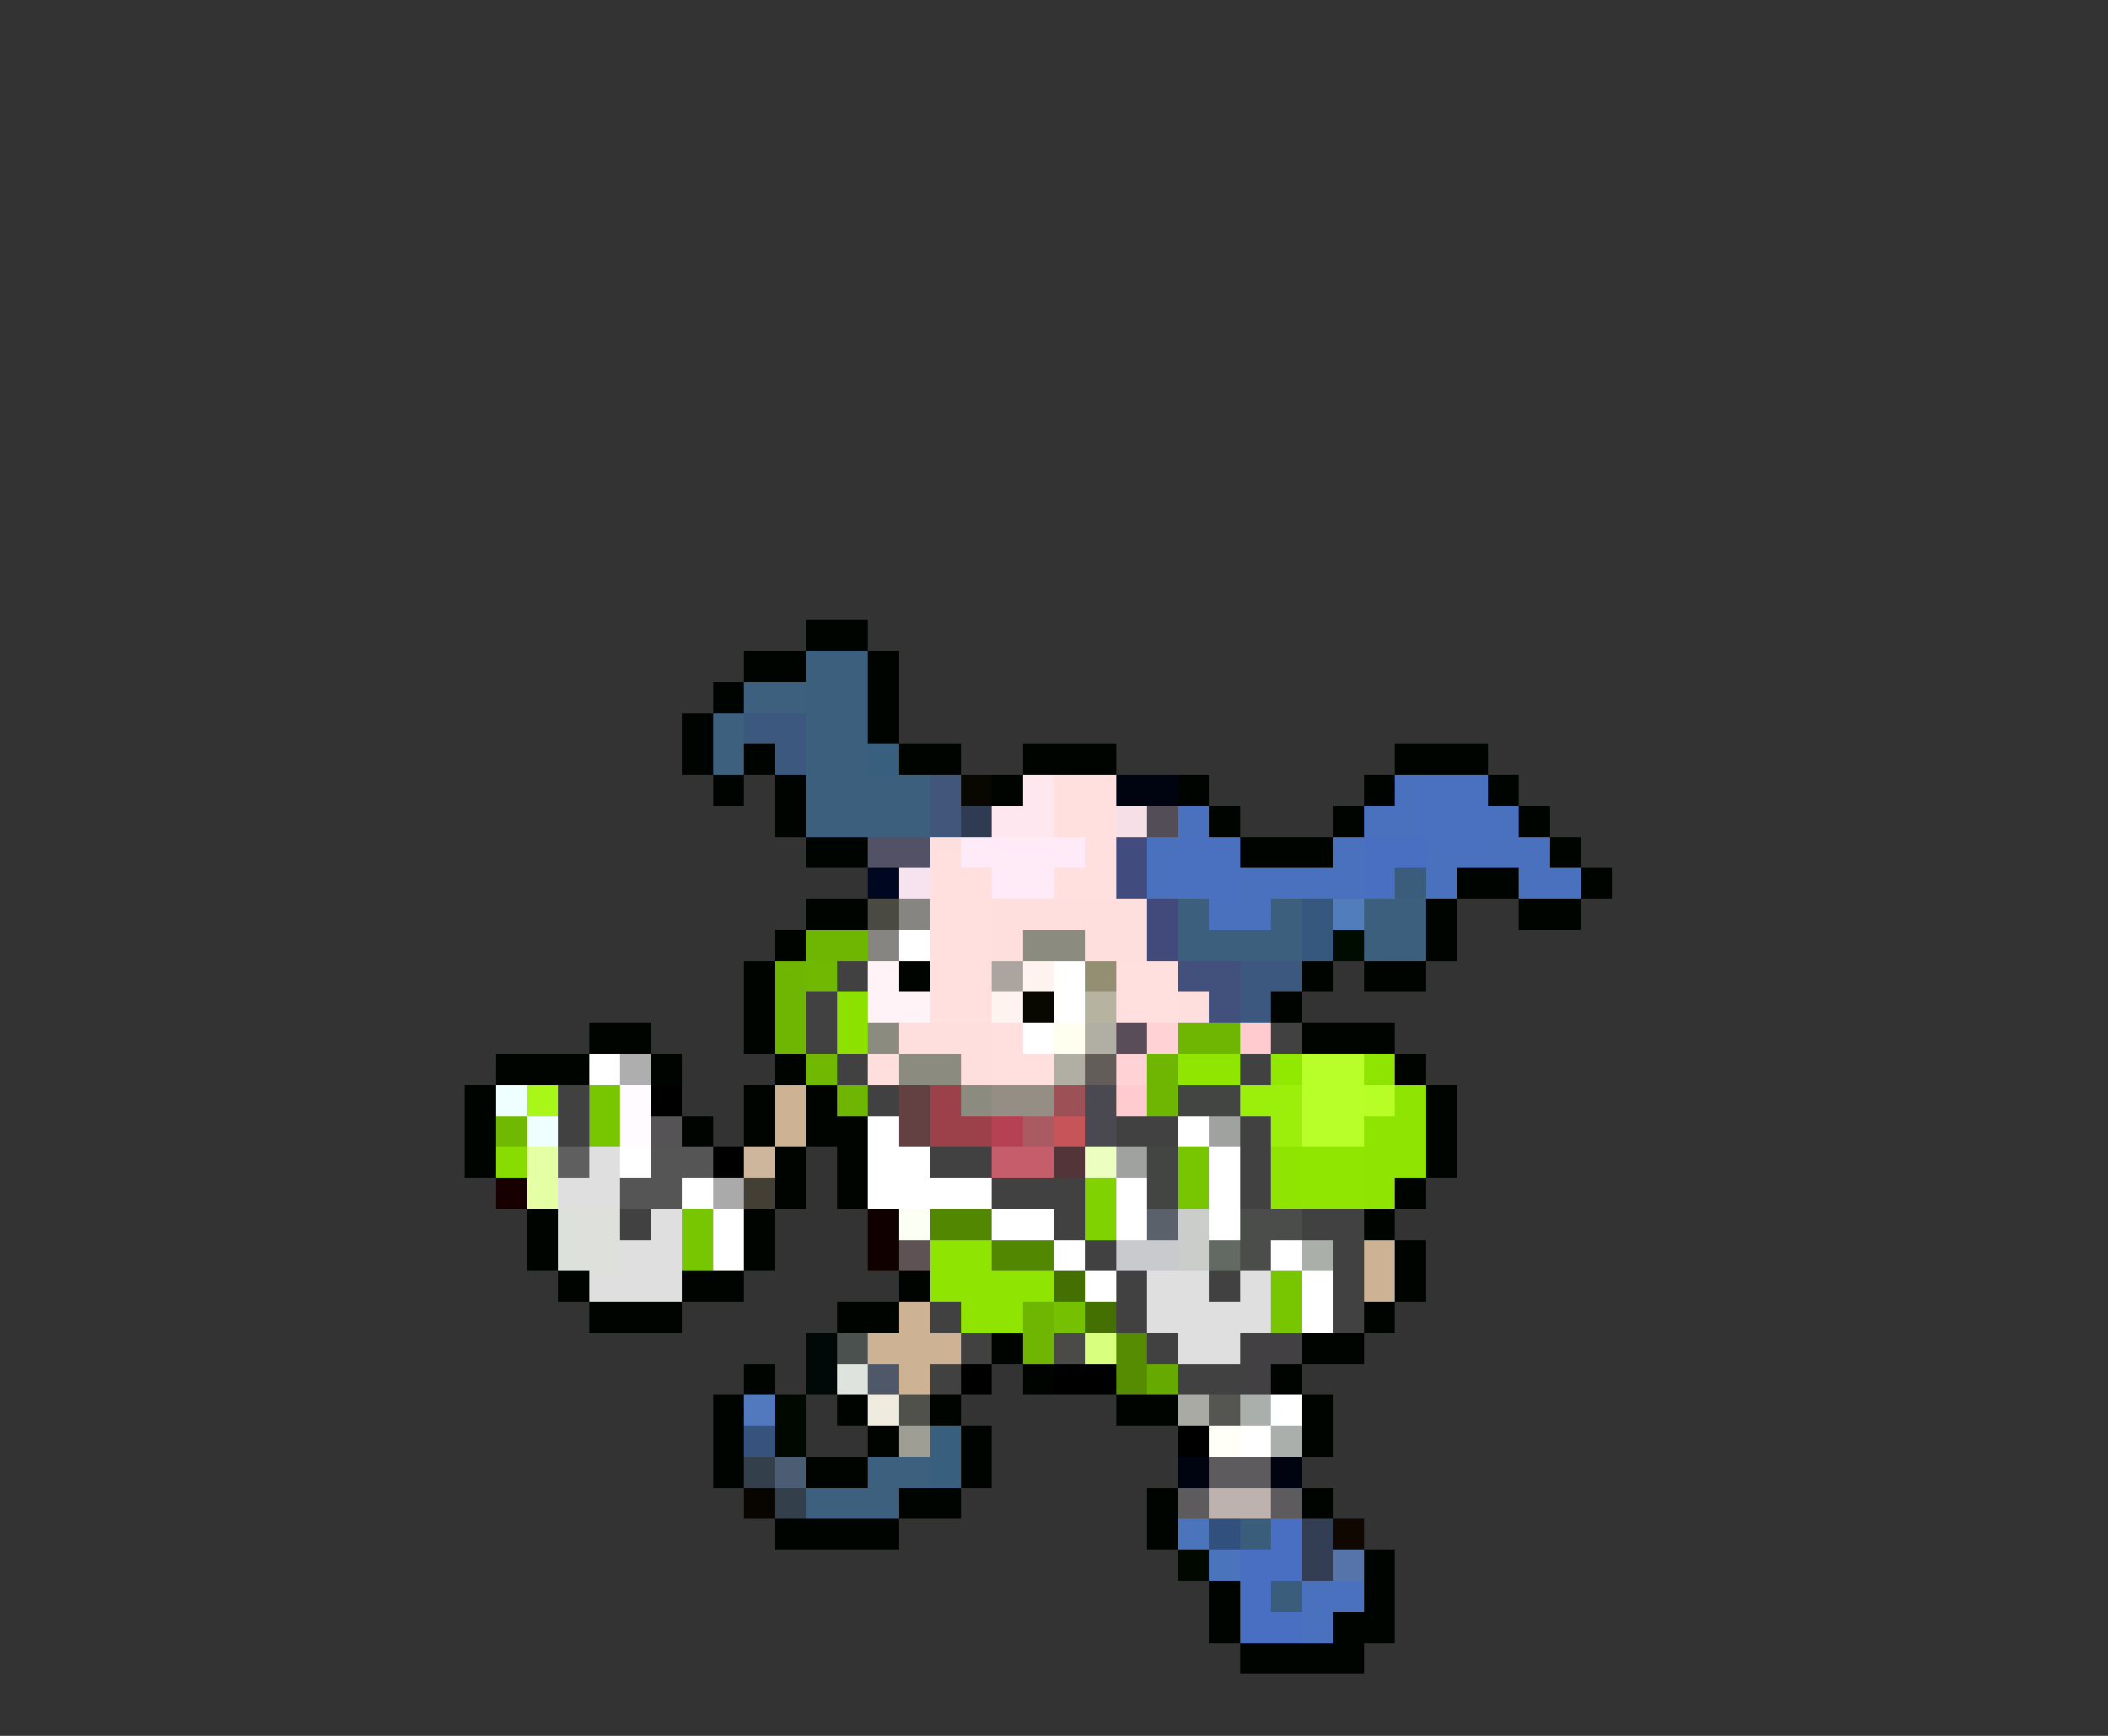 <svg xmlns="http://www.w3.org/2000/svg" viewBox="0 -0.5 68 56" shape-rendering="crispEdges">
<rect x="0" y="-0.5" width="68" height="56" fill="#333333" stroke="none"/>
<path stroke="#000400" d="M26 20h2M24 21h2M28 21h1M23 22h1M28 22h1M22 23h1M28 23h1M22 24h1M24 24h1M29 24h2M33 24h3M45 24h3M23 25h1M25 25h1M32 25h1M38 25h1M44 25h1M48 25h1M25 26h1M39 26h1M43 26h1M49 26h1M26 27h2M40 27h3M50 27h1M47 28h2M51 28h1M26 29h2M46 29h1M49 29h2M25 30h1M46 30h1M24 31h1M29 31h1M42 31h1M44 31h2M24 32h1M41 32h1M19 33h2M24 33h1M42 33h3M16 34h3M21 34h1M25 34h1M45 34h1M15 35h1M24 35h1M26 35h1M46 35h1M15 36h1M22 36h1M24 36h1M26 36h2M46 36h1M15 37h1M25 37h1M27 37h1M46 37h1M25 38h1M27 38h1M45 38h1M17 39h1M24 39h1M44 39h1M17 40h1M24 40h1M45 40h1M18 41h1M22 41h2M29 41h1M45 41h1M19 42h3M27 42h2M44 42h1M32 43h1M42 43h2M24 44h1M33 44h1M41 44h1M23 45h1M27 45h1M30 45h1M36 45h2M42 45h1M23 46h1M28 46h1M31 46h1M42 46h1M23 47h1M26 47h2M31 47h1M29 48h2M37 48h1M42 48h1M25 49h4M37 49h1M44 50h1M39 51h1M44 51h1M39 52h1M43 52h2M40 53h4" />
<path stroke="#3c5f7e" d="M26 21h2M26 22h2M26 23h2M26 24h2M26 25h4M26 26h4M38 29h1M41 29h1M44 29h2M38 30h4M44 30h2" />
<path stroke="#3c607e" d="M24 22h2M23 23h1M23 24h1M28 47h2M26 48h3" />
<path stroke="#3c587e" d="M24 23h2M25 24h1M40 31h2M40 32h1" />
<path stroke="#395f7f" d="M28 24h1M30 46h1M30 47h1" />
<path stroke="#42557b" d="M30 25h1M30 26h1" />
<path stroke="#080800" d="M31 25h1M33 32h1" />
<path stroke="#ffe7ef" d="M33 25h1M32 26h2" />
<path stroke="#ffe0de" d="M34 25h2M34 26h2M30 27h1M35 27h1M30 28h2M34 28h2M30 29h2M30 30h2M30 31h2M36 31h2M30 32h2M36 32h2M32 33h1M32 34h2" />
<path stroke="#000410" d="M36 25h2M38 47h1M41 47h1" />
<path stroke="#4a71bd" d="M45 25h1M38 26h1M44 26h2M48 26h1M37 27h1M43 27h1M46 27h4M37 28h1M40 28h4M46 28h1M49 28h2M39 29h2M42 51h2M42 52h1" />
<path stroke="#4a71c0" d="M46 25h2M46 26h2M38 27h2M38 28h2" />
<path stroke="#2e3b52" d="M31 26h1" />
<path stroke="#f7dfe7" d="M36 26h1" />
<path stroke="#524d57" d="M37 26h1" />
<path stroke="#525165" d="M28 27h2" />
<path stroke="#ffebf7" d="M31 27h4M32 28h2" />
<path stroke="#414b7e" d="M36 27h1M36 28h1" />
<path stroke="#496fc3" d="M44 27h2M44 28h1M41 49h1M40 50h2M40 51h1M40 52h2" />
<path stroke="#000821" d="M28 28h1" />
<path stroke="#f7e3ef" d="M29 28h1" />
<path stroke="#395d7b" d="M45 28h1M40 49h1M41 51h1" />
<path stroke="#4a4942" d="M28 29h1" />
<path stroke="#868581" d="M29 29h1M28 30h1" />
<path stroke="#ffdfde" d="M32 29h5M32 30h1M35 30h2M38 32h1M29 33h3M28 34h1M31 34h1" />
<path stroke="#42497b" d="M37 29h1M37 30h1" />
<path stroke="#36577e" d="M42 29h1M42 30h1" />
<path stroke="#527dbd" d="M43 29h1" />
<path stroke="#6eb601" d="M26 30h2M25 31h1M25 32h1M25 33h1M38 33h2M37 34h1M27 35h1M37 35h1M33 42h1M33 43h1" />
<path stroke="#ffffff" d="M29 30h1M34 31h1M34 32h1M33 33h1M19 34h1M28 36h1M38 36h1M20 37h1M28 37h2M39 37h1M22 38h1M28 38h4M36 38h1M39 38h1M23 39h1M32 39h2M36 39h1M39 39h1M23 40h1M34 40h1M41 40h1M35 41h1M42 41h1M42 42h1M41 45h1M40 46h1" />
<path stroke="#8b8b80" d="M33 30h2M28 33h1M29 34h2" />
<path stroke="#000c00" d="M43 30h1" />
<path stroke="#70b801" d="M26 31h1M26 34h1M16 36h1" />
<path stroke="#424142" d="M27 31h1M26 32h1M26 33h1M27 34h1M18 35h1M18 36h1M40 36h1M30 37h2M40 37h1M32 38h2M40 38h1M20 39h1M42 39h2M43 40h1M36 41h1M39 41h1M43 41h1M36 42h1M43 42h1M38 44h2" />
<path stroke="#fff3f7" d="M28 31h1M28 32h2" />
<path stroke="#aca49f" d="M32 31h1" />
<path stroke="#fff3ef" d="M33 31h1M32 32h1" />
<path stroke="#948e73" d="M35 31h1" />
<path stroke="#42517b" d="M38 31h2M39 32h1" />
<path stroke="#8ce101" d="M27 32h1M27 33h1" />
<path stroke="#b7b3a1" d="M35 32h1" />
<path stroke="#ffffef" d="M34 33h1" />
<path stroke="#b1aea4" d="M35 33h1M34 34h1" />
<path stroke="#5a4d5a" d="M36 33h1" />
<path stroke="#ffd3d6" d="M37 33h1M36 34h1" />
<path stroke="#ffcbce" d="M40 33h1M36 35h1" />
<path stroke="#414141" d="M41 33h1M40 34h1M28 35h1M36 36h2M34 38h1M34 39h1M35 40h1M30 42h1M31 43h1M37 43h1M30 44h1" />
<path stroke="#adaead" d="M20 34h1" />
<path stroke="#635d5a" d="M35 34h1" />
<path stroke="#90e501" d="M38 34h2M42 37h2M42 38h2" />
<path stroke="#91e800" d="M41 34h1" />
<path stroke="#b8fe28" d="M42 34h2M42 35h2M42 36h2" />
<path stroke="#8fe401" d="M44 34h1M45 35h1M44 36h2M41 37h1M44 37h2M41 38h1M44 38h1M30 40h2M30 41h4M31 42h2" />
<path stroke="#efffff" d="M16 35h1M17 36h1" />
<path stroke="#a9f718" d="M17 35h1" />
<path stroke="#78c601" d="M19 35h1M19 36h1M41 41h1M41 42h1" />
<path stroke="#fffbff" d="M20 35h1M20 36h1" />
<path stroke="#000000" d="M21 35h1M23 37h1M31 44h1M34 44h2M38 46h1" />
<path stroke="#ceb294" d="M25 35h1M25 36h1M44 40h1M44 41h1M29 42h1M28 43h3M29 44h1" />
<path stroke="#634142" d="M29 35h1M29 36h1" />
<path stroke="#9c414a" d="M30 35h1M30 36h2" />
<path stroke="#8b8c7f" d="M31 35h1" />
<path stroke="#948e84" d="M32 35h2" />
<path stroke="#9c5157" d="M34 35h1" />
<path stroke="#4a4952" d="M35 35h1M35 36h1" />
<path stroke="#424542" d="M38 35h2M37 37h1M37 38h1" />
<path stroke="#9cef0b" d="M40 35h2M41 36h1" />
<path stroke="#b7fe27" d="M44 35h1" />
<path stroke="#555355" d="M21 36h1" />
<path stroke="#b54152" d="M32 36h1" />
<path stroke="#aa5a62" d="M33 36h1" />
<path stroke="#c6555a" d="M34 36h1" />
<path stroke="#a0a2a0" d="M39 36h1M36 37h1" />
<path stroke="#88dc01" d="M16 37h1" />
<path stroke="#e4ffa4" d="M17 37h1M17 38h1" />
<path stroke="#605f60" d="M18 37h1" />
<path stroke="#dedfde" d="M19 37h1M18 38h2M21 39h1M20 40h2M19 41h3M37 41h2M40 41h1M37 42h4M38 43h2" />
<path stroke="#555555" d="M21 37h2M20 38h2" />
<path stroke="#ceb69c" d="M24 37h1" />
<path stroke="#c65d6b" d="M32 37h2" />
<path stroke="#523439" d="M34 37h1" />
<path stroke="#ecffc1" d="M35 37h1" />
<path stroke="#78c501" d="M38 37h1M38 38h1M22 39h1M22 40h1" />
<path stroke="#180000" d="M16 38h1" />
<path stroke="#aaaaaa" d="M23 38h1" />
<path stroke="#443f34" d="M24 38h1" />
<path stroke="#81d201" d="M35 38h1M35 39h1" />
<path stroke="#dee0db" d="M18 39h2M18 40h2" />
<path stroke="#100000" d="M28 39h1M28 40h1" />
<path stroke="#fbfff4" d="M29 39h1" />
<path stroke="#518701" d="M30 39h2M32 40h2" />
<path stroke="#5a616b" d="M37 39h1" />
<path stroke="#cbcdcb" d="M38 39h1M38 40h1" />
<path stroke="#4a4d4a" d="M40 39h2M40 40h1" />
<path stroke="#5f5255" d="M29 40h1" />
<path stroke="#c8cacd" d="M36 40h2" />
<path stroke="#636963" d="M39 40h1" />
<path stroke="#aaafaa" d="M42 40h1" />
<path stroke="#446f01" d="M34 41h1M35 42h1" />
<path stroke="#75c101" d="M34 42h1" />
<path stroke="#000808" d="M26 43h1M26 44h1" />
<path stroke="#4a514f" d="M27 43h1" />
<path stroke="#4a4a47" d="M34 43h1" />
<path stroke="#d9ff7e" d="M35 43h1" />
<path stroke="#568c01" d="M36 43h1M36 44h1" />
<path stroke="#424042" d="M40 43h2M40 44h1" />
<path stroke="#dee3de" d="M27 44h1" />
<path stroke="#4f5868" d="M28 44h1" />
<path stroke="#66a901" d="M37 44h1" />
<path stroke="#5279bd" d="M24 45h1" />
<path stroke="#000800" d="M25 45h1M25 46h1M38 50h1" />
<path stroke="#efebde" d="M28 45h1" />
<path stroke="#4f514a" d="M29 45h1" />
<path stroke="#aaaaa4" d="M38 45h1" />
<path stroke="#555552" d="M39 45h1" />
<path stroke="#aaafac" d="M40 45h1M41 46h1" />
<path stroke="#36537e" d="M24 46h1" />
<path stroke="#9f9e94" d="M29 46h1" />
<path stroke="#fffff7" d="M39 46h1" />
<path stroke="#343f4c" d="M24 47h1M25 48h1" />
<path stroke="#4a5d73" d="M25 47h1" />
<path stroke="#5e5b5e" d="M39 47h2M38 48h1M41 48h1" />
<path stroke="#080400" d="M24 48h1" />
<path stroke="#bdb2ad" d="M39 48h2" />
<path stroke="#4a75bd" d="M38 49h1M39 50h1" />
<path stroke="#31507e" d="M39 49h1" />
<path stroke="#333e55" d="M42 49h1M42 50h1" />
<path stroke="#100800" d="M43 49h1" />
<path stroke="#5774aa" d="M43 50h1" />
</svg>